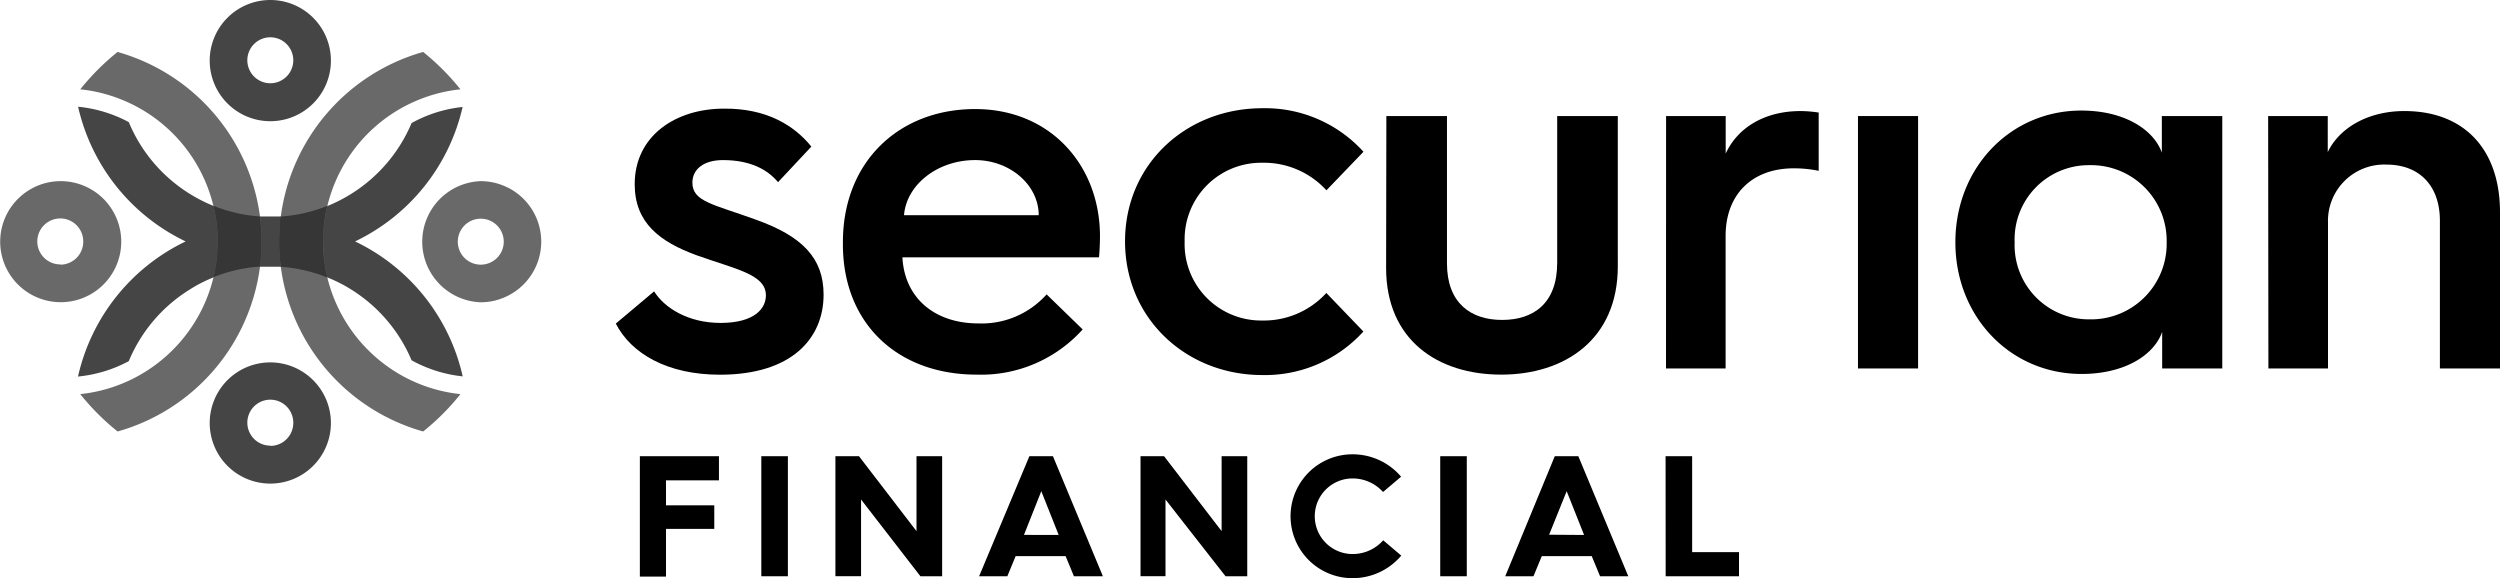 <svg xmlns="http://www.w3.org/2000/svg" viewBox="0 0 300.3 69.44"><defs><style>.cls-1{fill:#454545;}.cls-2{fill:#696969;}.cls-3{fill:#363636;}.cls-4{fill:#000}</style></defs><path class="cls-1" d="M32.47,0a7.28,7.28,0,1,0,7.28,7.27A7.28,7.28,0,0,0,32.47,0Zm0,10a2.76,2.76,0,1,1,2.76-2.76A2.76,2.76,0,0,1,32.47,10Z"/><path class="cls-1" d="M32.48,43.53a7.28,7.28,0,1,0,7.27,7.27A7.29,7.29,0,0,0,32.48,43.53Zm0,10a2.76,2.76,0,1,1,2.75-2.76A2.76,2.76,0,0,1,32.48,53.56Z"/><path class="cls-1" d="M42.65,29A23.76,23.76,0,0,0,55.57,12.85a16.1,16.1,0,0,0-6.13,1.93,18.45,18.45,0,0,1-7.1,8.41l-.32.2-.39.23a18.18,18.18,0,0,1-2.31,1.13A18.29,18.29,0,0,1,33.73,26h0l-.58,0-.67,0h-.66l-.59,0a18.28,18.28,0,0,1-5.59-1.27h0a18.48,18.48,0,0,1-2.3-1.12l-.25-.15-.3-.18a18.47,18.47,0,0,1-7.32-8.61,16.22,16.22,0,0,0-6.09-1.85A23.74,23.74,0,0,0,22.3,29,23.78,23.78,0,0,0,9.37,45.23a16.14,16.14,0,0,0,6.1-1.85,18.44,18.44,0,0,1,7.32-8.6l.3-.19.25-.15a18,18,0,0,1,2.3-1.12h0a18.18,18.18,0,0,1,5.59-1.28l.59,0h.66l.67,0,.58,0h0a18.29,18.29,0,0,1,5.59,1.28,18.64,18.64,0,0,1,2.31,1.12l.4.24.32.2a18.47,18.47,0,0,1,7.09,8.4,16.15,16.15,0,0,0,6.14,1.93A23.73,23.73,0,0,0,42.65,29Z"/><path class="cls-2" d="M61,22.54a7.18,7.18,0,0,0-3.27-.78,7.28,7.28,0,0,0,0,14.55A7.18,7.18,0,0,0,61,35.53h0a7.27,7.27,0,0,0,0-13Zm-3.27,9.25A2.76,2.76,0,1,1,60.51,29,2.76,2.76,0,0,1,57.75,31.79Z"/><path class="cls-2" d="M7.27,21.76a7.18,7.18,0,0,0-3.35.83,7.27,7.27,0,1,0,3.35-.83Zm0,10A2.76,2.76,0,1,1,10,29,2.76,2.76,0,0,1,7.27,31.79Z"/><path class="cls-2" d="M9.64,47.34a18.21,18.21,0,0,0,4.93-1.22h0A18.49,18.49,0,0,0,25.64,33.33a18.84,18.84,0,0,0,.45-2.87c0-.47.05-.95.05-1.42s0-1-.05-1.42A18.41,18.41,0,0,0,14.57,11.95h0a18.23,18.23,0,0,0-4.93-1.22,29.3,29.3,0,0,1,4.48-4.49h0A23.76,23.76,0,0,1,31.23,26c0,.24.06.5.08.75q.11,1.12.11,2.27t-.11,2.27c0,.25,0,.5-.08.75a23.74,23.74,0,0,1-17.1,19.79A28.24,28.24,0,0,1,9.64,47.34Z"/><path class="cls-2" d="M55.31,47.34a18.21,18.21,0,0,1-4.93-1.22h0A18.49,18.49,0,0,1,39.32,33.33a18.84,18.84,0,0,1-.45-2.87c0-.47-.05-.95-.05-1.42s0-1,.05-1.42A18.41,18.41,0,0,1,50.38,11.95h0a18.23,18.23,0,0,1,4.93-1.22,29.3,29.3,0,0,0-4.48-4.49h0A23.76,23.76,0,0,0,33.73,26c0,.24-.06.5-.08.75q-.11,1.12-.11,2.27t.11,2.27c0,.25,0,.5.08.75a23.74,23.74,0,0,0,17.1,19.79A28.24,28.24,0,0,0,55.31,47.34Z"/><path class="cls-3" d="M38.86,30.46a18.84,18.84,0,0,0,.45,2.87,18.28,18.28,0,0,0-5.59-1.28c0-.24-.06-.5-.08-.75q-.11-1.12-.11-2.27t.11-2.27c0-.25,0-.5.08-.75a18.29,18.29,0,0,0,5.59-1.28,18.46,18.46,0,0,0-.45,2.87c0,.47-.05.94-.05,1.42S38.83,30,38.86,30.46Z"/><path class="cls-3" d="M31.42,29q0,1.15-.11,2.27c0,.25,0,.5-.08.75a18.18,18.18,0,0,0-5.59,1.28,18.84,18.84,0,0,0,.45-2.87c0-.47.05-.95.05-1.42s0-1-.05-1.42a18.41,18.41,0,0,0-.45-2.87A18.28,18.28,0,0,0,31.22,26c0,.24.06.5.08.75Q31.41,27.89,31.42,29Z"/><path d="M78.57,35c1.26,2,4.09,3.79,8,3.79C90.72,38.78,92,37,92,35.48c0-2.53-3.61-3.13-8.3-4.81-4.45-1.62-7.46-3.91-7.46-8.54,0-5.83,4.93-9.08,10.71-9.08C92,13,95.35,15,97.46,17.61l-4,4.27c-1.26-1.5-3.31-2.65-6.62-2.65-2.29,0-3.67,1.08-3.67,2.71,0,2.29,2.53,2.59,7.64,4.45,5.59,2,8.12,4.63,8.12,9,0,5.23-3.79,9.62-12.45,9.62-6.32,0-10.65-2.53-12.51-6.14Z"/><path class="cls-4" d="M101.25,29.1c0-9.74,6.8-16,15.88-16s15,6.8,15,15.28c0,0,0,1.32-.12,2.53H108.4c.24,4.81,3.79,7.94,9.14,7.94a10.45,10.45,0,0,0,8.18-3.49l4.33,4.21A16.4,16.4,0,0,1,117.31,45c-9.5,0-16.06-6.14-16.06-15.64Zm23.52-3.25c0-3.61-3.43-6.62-7.64-6.62-4.51,0-8.24,2.95-8.54,6.62Z"/><path class="cls-4" d="M151.63,13a15.94,15.94,0,0,1,12.15,5.23l-4.45,4.63a10.16,10.16,0,0,0-7.7-3.31A9.19,9.19,0,0,0,142.3,29a9.19,9.19,0,0,0,9.32,9.5,10.16,10.16,0,0,0,7.7-3.31l4.45,4.63a15.94,15.94,0,0,1-12.15,5.23c-9.14,0-16.48-6.8-16.48-16.06S142.48,13,151.63,13Z"/><path class="cls-4" d="M166.53,13.94h7.28V31.63c0,4.75,2.83,6.8,6.62,6.8s6.62-2,6.62-6.86V13.94h7.28V32c0,8.78-6.38,13-14,13s-13.83-4.15-13.83-12.81Z"/><path class="cls-4" d="M200.13,13.94h7.16v4.51c1.44-3.13,4.69-5.11,9-5.11a15.31,15.31,0,0,1,2.17.18v7a14.51,14.51,0,0,0-3-.3c-5,0-8.18,3.13-8.18,8.12V44.26h-7.16Z"/><path class="cls-4" d="M223.18,13.94h7.22V44.26h-7.22Z"/><path class="cls-4" d="M266.94,13.94V44.26h-7.22V39.87c-1,2.83-4.57,5.05-9.68,5.05-8.54,0-15.16-6.86-15.16-15.82S241.49,13.28,250,13.28c5.11,0,8.66,2.23,9.68,5.05V13.94ZM260.26,29.1A9.08,9.08,0,0,0,251,19.84a8.91,8.91,0,0,0-9,9.26,8.91,8.91,0,0,0,9,9.26A9.08,9.08,0,0,0,260.26,29.1Z"/><path class="cls-4" d="M272.45,13.94h7.16v4.33c1.38-2.89,4.81-4.93,9.2-4.93,7.28,0,11.49,4.69,11.49,12.15V44.26h-7.22V26.51c0-4.09-2.35-6.74-6.44-6.74a6.76,6.76,0,0,0-7,7V44.26h-7.16Z"/><path class="cls-4" d="M76.86,54.8h9.5v2.9H80v3H85.8v2.83H80v5.73H76.86Z"/><path class="cls-4" d="M91.45,54.8h3.19V69.22H91.45Z"/><path class="cls-4" d="M100.35,54.8h2.83l6.91,9v-9h3.08V69.22h-2.61L103.43,60v9.21h-3.08Z"/><path class="cls-4" d="M123.65,54.8h2.83l6,14.42H129l-1-2.42h-6l-1,2.42h-3.39Zm3.52,9.46L125.08,59,123,64.25Z"/><path class="cls-4" d="M137,54.8h2.83l6.91,9v-9h3.08V69.22h-2.61L140,60v9.21H137Z"/><path class="cls-4" d="M162.47,54.57a7.65,7.65,0,0,1,5.83,2.69l-2.17,1.84a4.9,4.9,0,0,0-3.66-1.63,4.54,4.54,0,1,0,0,9.08,4.89,4.89,0,0,0,3.68-1.65l2.17,1.84a7.65,7.65,0,0,1-5.86,2.71,7.44,7.44,0,1,1,0-14.88Z"/><path class="cls-4" d="M173,54.8h3.19V69.22H173Z"/><path class="cls-4" d="M186.76,54.8h2.83l6,14.42h-3.39l-1-2.42h-6l-1,2.42h-3.39Zm3.52,9.46L188.19,59l-2.11,5.23Z"/><path class="cls-4" d="M200.07,54.8h3.19V66.32h5.63v2.9h-8.81Z"/></svg>
